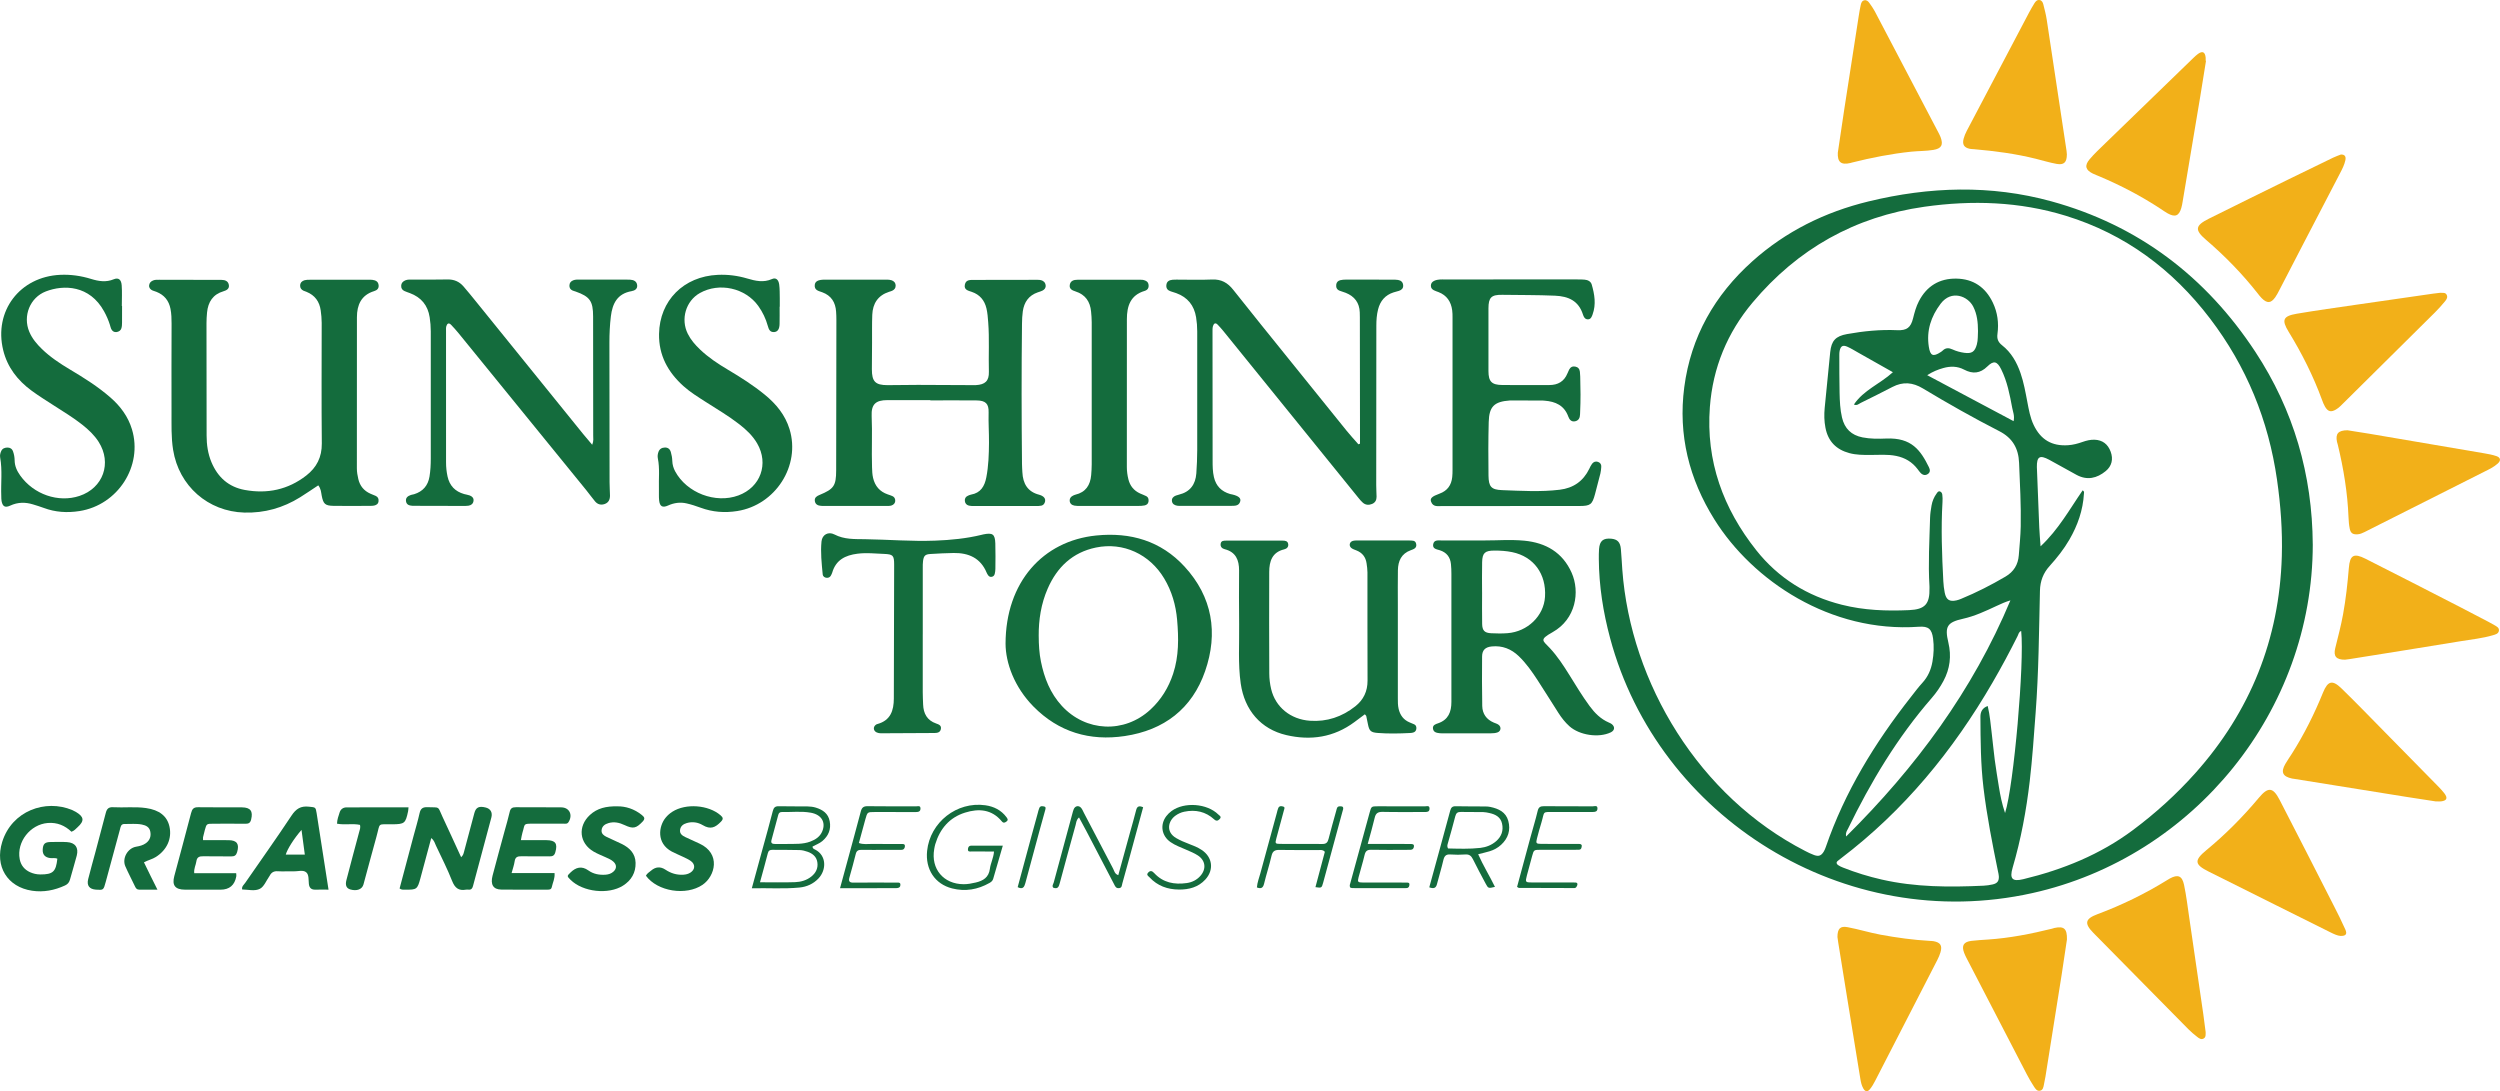 <?xml version="1.0" encoding="UTF-8"?>
<svg id="Layer_2" data-name="Layer 2" xmlns="http://www.w3.org/2000/svg" viewBox="0 0 1265.17 552.2">
  <defs>
    <style>
      .cls-1 {
        fill: #f2b019;
      }

      .cls-1, .cls-2 {
        stroke-width: 0px;
      }

      .cls-2 {
        fill: #146c3d;
      }
    </style>
  </defs>
  <g id="Layer_1-2" data-name="Layer 1">
    <g>
      <path class="cls-2" d="M1170.42,275.56c-.05,84-59.92,158.16-141.95,176.41-95.09,21.15-189.36-38.32-213.65-129.05-3.51-13.1-5.62-26.41-5.71-40.01-.01-1.67-.01-3.35.11-5.01.31-4.2,2.08-5.67,6.23-5.28,3.09.3,4.51,1.76,4.82,5.22.31,3.47.47,6.95.72,10.42,4.23,57.59,38.97,114.88,92.52,142.37,1.48.76,2.98,1.52,4.55,2.08,2.35.84,3.6.35,4.89-1.76.43-.71.75-1.5,1.02-2.28,9.62-28.01,24.88-52.81,43.07-75.95,1.89-2.41,3.72-4.89,5.79-7.14,2.84-3.09,4.42-6.7,5.12-10.77.67-3.87.83-7.77.32-11.66-.64-4.83-2.34-6.32-7.19-5.98-44.8,3.17-84.08-23.32-103.42-54.2-12.89-20.58-18.47-42.9-15.31-67.03,3.34-25.51,15.37-46.59,34.41-63.67,16.94-15.2,36.82-24.98,58.81-30.33,30.81-7.49,61.81-8.52,92.58-.05,44.07,12.14,78.22,38.16,103.21,76.18,19.4,29.51,28.84,62.17,29.05,97.49ZM957.98,188.39c-6.22-3.52-11.9-6.73-17.59-9.93-1.82-1.02-3.6-2.15-5.5-2.99-2.27-1.01-3.38-.37-3.9,2.04-.15.67-.17,1.38-.17,2.08.02,6.41-.02,12.82.13,19.23.1,4.17.26,8.34,1.22,12.45,1.31,5.64,4.73,8.96,10.39,10.08,4,.79,8.04.74,12.07.58,12.8-.52,17.34,5.98,21.53,14.5.62,1.25.77,2.49-.44,3.38-1.3.96-2.65.67-3.76-.47-.58-.59-1.04-1.3-1.55-1.96-2.74-3.59-6.32-5.72-10.76-6.64-4.44-.92-8.88-.5-13.33-.5-3.49,0-6.96-.01-10.37-.92-6.69-1.79-10.82-5.95-12.15-12.85-.65-3.33-.7-6.65-.39-9.99.9-9.43,1.82-18.86,2.8-28.28.6-5.78,2.74-8.09,8.5-9.13,8.38-1.51,16.82-2.35,25.35-1.97,4.89.22,6.91-1.29,8.08-6,.74-2.99,1.53-5.94,2.95-8.67,3.97-7.66,10.36-11.55,18.92-11.43,8.61.12,14.76,4.35,18.48,12.11,2.42,5.05,3.11,10.4,2.36,15.89-.34,2.5.34,4.16,2.33,5.73,4.64,3.63,7.44,8.59,9.34,14.08,1.65,4.75,2.5,9.69,3.45,14.61.76,3.96,1.44,7.94,3.2,11.64,3.55,7.46,9.21,10.8,17.42,10.25,2.53-.17,4.93-.81,7.3-1.65,1.98-.7,3.99-1.21,6.12-1.13,3.96.16,6.71,2.19,8.13,6.06,1.39,3.79.58,7.27-2.5,9.81-4.47,3.67-9.39,4.81-14.72,1.95-4.66-2.5-9.23-5.18-13.89-7.67-4.81-2.57-6.32-1.63-6.24,3.73,0,.28.03.56.04.84.39,9.89.75,19.77,1.17,29.65.13,2.98.41,5.95.66,9.58,9.15-8.56,14.74-18.85,21.31-28.34.94.59.67,1.18.64,1.68-.48,8.38-3.18,16.06-7.36,23.27-2.81,4.85-6.26,9.21-10.01,13.35-3.21,3.55-4.78,7.62-4.89,12.51-.49,20.61-.62,41.24-2.19,61.81-.88,11.53-1.63,23.07-2.98,34.56-1.74,14.82-4.44,29.44-8.65,43.78-1.66,5.64-.19,7.18,5.35,5.84,20.09-4.85,38.96-12.48,55.63-24.94,11.42-8.53,21.94-18.07,31.44-28.71,27.91-31.26,42.57-67.83,43.8-109.74.38-12.98-.58-25.88-2.42-38.74-4.32-30.14-15.47-57.43-33.92-81.63-18.93-24.83-42.95-42.74-72.98-51.98-23.44-7.21-47.41-7.98-71.55-4.57-35.18,4.98-64.17,21.33-86.96,48.49-12.8,15.25-20.11,32.95-21.61,52.88-2.05,27.35,6.69,51.31,23.52,72.51,11.2,14.11,25.81,23.14,43.26,27.54,11.19,2.82,22.57,3.24,34.03,2.72,8.08-.36,10.52-3.04,10.33-11.26,0-.28,0-.56-.01-.84-.71-11.57,0-23.12.31-34.68.06-2.08.39-4.16.75-6.22.39-2.21,1.26-4.27,2.61-6.09.39-.53.77-1.24,1.64-.97.75.24,1.09.95,1.18,1.59.16,1.23.18,2.49.1,3.73-.79,13.38-.28,26.74.42,40.1.1,1.94.33,3.9.71,5.8.72,3.62,2.43,4.69,5.96,3.9.81-.18,1.6-.47,2.37-.79,7.74-3.18,15.16-6.98,22.38-11.21,4.23-2.48,6.42-6.07,6.78-10.84.37-4.86.87-9.71.97-14.6.21-10.74-.4-21.45-.83-32.17-.3-7.36-3.34-12.59-10.03-16.02-13.14-6.73-25.99-14-38.64-21.61-5.16-3.1-10.09-3.52-15.4-.77-5.31,2.75-10.66,5.45-16.04,8.07-.97.47-1.94,1.56-3.48.83,4.93-7.35,13.19-10.39,19.76-16.37ZM1022.88,319.32c-1.26.41-1.38,1.65-1.84,2.56-3.99,7.98-8.2,15.82-12.68,23.53-19.99,34.48-44.83,64.79-76.73,89-.55.42-1.1.85-1.64,1.3-.9.75-.56,1.53.17,2.06.78.56,1.69.96,2.59,1.31,6.35,2.51,12.86,4.51,19.53,6.03,17.02,3.89,34.26,3.91,51.56,3.11,1.52-.07,3.06-.3,4.55-.63,2.42-.55,3.28-1.73,3.16-4.15-.04-.83-.26-1.65-.43-2.47-2.86-14.05-5.65-28.11-7.35-42.37-1.42-11.93-1.48-23.91-1.54-35.89-.01-2.37.9-4.45,3.69-5.42,1.16,4.78,1.47,9.37,2.04,13.9.56,4.42.92,8.87,1.51,13.28.61,4.55,1.36,9.09,2.09,13.62.7,4.37,1.55,8.7,3.14,13.36,4.42-13.81,9.85-76.06,8.16-92.15ZM934.29,423.3c35.32-35.01,64.01-73.84,83.12-119.47-2.49.73-4.72,1.74-6.94,2.78-5.55,2.59-11.07,5.2-17.11,6.54-8.01,1.78-9.29,3.94-7.35,12.06,1.62,6.8.8,13.25-2.49,19.41-1.65,3.09-3.62,5.96-5.91,8.59-17.41,20.01-30.9,42.51-42.44,66.28-.46.95-1.28,1.83-.9,3.82ZM1001,167.61c-.02-4.51-.45-8.6-2.41-12.44-2.7-5.31-11.03-8.68-16.48-1.48-4.9,6.49-7.27,13.65-5.99,21.83.71,4.55,2.15,5.2,6.04,2.64.35-.23.7-.47.99-.76,1.51-1.49,3.15-1.4,4.96-.56,1.89.88,3.9,1.42,5.98,1.71,3.77.52,5.31-.51,6.33-4.23.64-2.31.43-4.69.58-6.71ZM975.3,189.87c14.74,7.85,29.14,15.51,43.72,23.27.6-2.71-.32-4.7-.7-6.71-1.25-6.7-2.53-13.42-5.61-19.6-2.02-4.05-3.8-4.5-6.97-1.38-3.64,3.59-7.44,3.89-11.76,1.61-3.39-1.79-6.97-1.82-10.56-.8-2.66.75-5.24,1.76-8.13,3.62Z"/>
      <path class="cls-2" d="M470.8,202.49c-7.24,0-14.49.01-21.73,0-5.9-.01-8.22,2.11-7.95,8.07.38,8.64-.09,17.27.19,25.91.06,1.81.11,3.61.53,5.39.97,4.13,3.38,6.94,7.41,8.33.79.27,1.59.52,2.35.86.98.44,1.46,1.25,1.45,2.33-.02,1.3-.82,2.08-1.93,2.44-.77.24-1.65.22-2.48.22-10.59.01-21.18,0-31.77,0-.42,0-.84,0-1.25-.03-1.68-.11-3.06-.72-3.27-2.57-.19-1.69,1.06-2.42,2.42-2.98,7.23-2.99,8.37-4.61,8.39-12.45.06-25.36.08-50.72.11-76.08,0-1.39-.04-2.79-.14-4.18-.31-4.74-2.43-8.17-7.05-9.86-1.75-.64-4.03-.97-3.76-3.69.18-1.82,1.69-2.67,4.97-2.68,10.45-.04,20.9-.02,31.35,0,.83,0,1.7.03,2.47.28,1.28.41,2.12,1.29,2.15,2.75.02,1.29-.69,2.08-1.76,2.59-.5.24-1.05.37-1.58.54-5.63,1.82-8.26,5.93-8.49,11.62-.19,4.73-.08,9.47-.11,14.21-.03,4.46-.09,8.92-.09,13.37,0,6.23,1.75,8.02,7.88,8.03,5.15,0,10.31-.13,15.46-.13,8.92,0,17.83.08,26.75.12.84,0,1.67.04,2.51,0,4.71-.25,6.74-2.1,6.61-6.75-.23-8.35.31-16.71-.34-25.06-.18-2.36-.34-4.71-.89-7.03-.98-4.12-3.39-6.96-7.4-8.34-1.86-.64-4.09-1.02-3.52-3.71.53-2.53,2.74-2.35,4.71-2.35,10.59-.02,21.18-.04,31.77-.05.69,0,1.41-.01,2.07.17,1.31.36,2.18,1.22,2.33,2.63.14,1.29-.58,2.13-1.63,2.67-.74.38-1.56.59-2.34.86-4.59,1.57-6.92,4.97-7.59,9.59-.3,2.06-.38,4.16-.41,6.25-.28,23.68-.24,47.37,0,71.05.01,1.39.12,2.78.19,4.17.28,5.72,2.62,9.88,8.54,11.38.66.17,1.34.46,1.89.86.83.6,1.29,1.46,1.06,2.54-.22,1.02-.8,1.86-1.81,2.1-.93.22-1.93.2-2.9.2-10.45.01-20.9.01-31.35,0-.83,0-1.69,0-2.49-.2-1.16-.3-1.92-1.08-2.05-2.35-.13-1.28.42-2.15,1.57-2.66.51-.22,1.03-.46,1.56-.56,4.89-.85,6.86-4.24,7.73-8.69,1.13-5.77,1.31-11.62,1.36-17.47.04-5.15-.34-10.29-.19-15.45.12-4.38-1.51-6-6.07-6.05-7.8-.09-15.6-.02-23.41-.02,0-.03,0-.06,0-.09Z"/>
      <path class="cls-2" d="M161.08,245.61c-3.19,2.1-6.16,4.15-9.22,6.06-8.62,5.36-17.98,8.01-28.17,7.73-18.44-.52-33.15-13.49-36.08-31.71-1.03-6.38-.77-12.79-.81-19.18-.08-14.91.02-29.82.03-44.73,0-2.5-.06-4.99-.55-7.48-.83-4.2-3.15-7.03-7.09-8.6-.64-.26-1.33-.42-1.97-.69-1.12-.48-1.86-1.35-1.76-2.58.1-1.18.84-2.01,1.97-2.48,1.07-.45,2.19-.37,3.29-.37,9.89.01,19.79.04,29.68.06.56,0,1.11,0,1.67,0,1.85,0,3.43.61,3.75,2.58.31,1.87-1.09,2.7-2.67,3.16-5.39,1.57-7.85,5.43-8.37,10.76-.17,1.8-.28,3.61-.28,5.42,0,18.95.03,37.9.06,56.86,0,4.64.65,9.18,2.45,13.48,3.18,7.58,8.63,12.54,16.87,14.05,11.42,2.08,21.89-.13,31.12-7.3,5.24-4.07,7.93-9.31,7.86-16.22-.2-20.34-.08-40.69-.06-61.04,0-2.1-.21-4.16-.49-6.24-.62-4.54-2.94-7.73-7.2-9.46-.52-.21-1.07-.35-1.56-.59-1.08-.54-1.73-1.39-1.66-2.66.08-1.46.99-2.28,2.29-2.64.79-.21,1.65-.22,2.48-.22,10.03-.01,20.06,0,30.1,0,.56,0,1.12-.03,1.67.04,1.63.21,2.98.79,3.18,2.7.18,1.73-.84,2.56-2.29,3.01-6.54,2.01-8.68,7.01-8.69,13.21-.06,25.5-.02,51.01-.03,76.51,0,1.83.32,3.61.73,5.37.81,3.5,2.86,5.98,6.14,7.43.89.39,1.81.71,2.69,1.12,1.17.54,1.55,1.53,1.4,2.76-.16,1.33-1.11,1.87-2.25,2.13-.67.15-1.38.13-2.08.14-6.13.02-12.26.1-18.39,0-4.36-.07-5.23-.97-6.05-5.25-.31-1.61-.32-3.33-1.71-5.12Z"/>
      <path class="cls-2" d="M688.25,224.5c0-1.1,0-2.19,0-3.29-.02-20.21-.05-40.42-.07-60.63,0-.84-.02-1.67-.05-2.51-.17-4.85-2.62-8.08-7.07-9.87-1.03-.41-2.12-.68-3.15-1.09-1.33-.54-1.85-1.57-1.7-3,.13-1.3.93-2.03,2.07-2.32.93-.24,1.93-.28,2.89-.29,7.8-.01,15.61,0,23.41.02.97,0,1.96,0,2.92.15,1.53.25,2.52,1.14,2.6,2.78.08,1.5-.82,2.3-2.11,2.73-.92.31-1.88.5-2.8.8-4.22,1.36-6.7,4.34-7.78,8.55-.7,2.71-.89,5.49-.89,8.29-.02,26.9-.05,53.8-.06,80.7,0,1.95.14,3.9.17,5.85.03,1.69-.69,3.01-2.27,3.66-1.65.68-3.3.59-4.7-.66-.72-.64-1.37-1.38-1.98-2.14-22.89-28.26-45.77-56.53-68.66-84.79-.88-1.08-1.82-2.11-2.78-3.12-1.21-1.28-2.01-.54-2.39.69-.28.9-.24,1.93-.24,2.89,0,21.74.02,43.48.05,65.23,0,2.78.02,5.54.66,8.31,1.05,4.55,3.83,7.28,8.2,8.57.4.12.82.16,1.23.26,3.01.73,4.32,1.81,3.9,3.4-.58,2.26-2.46,2.32-4.34,2.32-8.64-.01-17.28,0-25.92,0-.56,0-1.12.03-1.67-.07-1.32-.23-2.44-.85-2.64-2.28-.2-1.44.68-2.34,1.96-2.84.52-.2,1.06-.35,1.59-.48,5.66-1.37,8.38-5.19,8.79-10.77.28-3.89.44-7.79.45-11.69.04-20.07.04-40.14,0-60.21,0-2.36-.19-4.74-.57-7.07-.97-6-4.29-10.15-10.06-12.24-.92-.33-1.85-.6-2.78-.9-1.5-.48-2.35-1.43-2.22-3.09.15-1.9,1.4-2.6,3.08-2.77.83-.08,1.67-.07,2.51-.07,5.85,0,11.71.2,17.55-.06,4.65-.21,7.9,1.63,10.71,5.2,9.24,11.7,18.64,23.28,27.99,34.89,9.79,12.16,19.57,24.32,29.39,36.44,1.91,2.36,3.97,4.58,5.97,6.87.27-.11.55-.22.82-.33Z"/>
      <path class="cls-2" d="M299.7,225.07c.8-1.93.5-3.32.5-4.68,0-20.07-.03-40.13-.05-60.2,0-7.8-1.62-10.1-8.84-12.65-.52-.19-1.07-.3-1.58-.53-1.15-.51-1.65-1.42-1.56-2.67.08-1.26.78-2.03,1.91-2.48,1.2-.48,2.47-.36,3.71-.36,7.66-.01,15.33,0,22.99,0,.7,0,1.39,0,2.09.04,1.85.1,3.38.82,3.58,2.81.19,1.88-1.23,2.72-2.85,3-7.16,1.26-9.66,6.19-10.46,12.73-.54,4.44-.74,8.88-.74,13.34.02,23.55.04,47.1.08,70.65,0,2.23.18,4.45.21,6.68.03,1.97-.67,3.59-2.64,4.3-1.9.69-3.62.23-4.91-1.31-1.52-1.81-2.89-3.75-4.38-5.59-21.62-26.59-43.25-53.18-64.89-79.76-1.14-1.4-2.37-2.74-3.62-4.04-1.2-1.25-2-.54-2.38.74-.23.78-.15,1.65-.15,2.49,0,22.16.02,44.31.01,66.47,0,2.39.25,4.73.75,7.05,1,4.66,3.82,7.62,8.39,8.92.93.27,1.92.37,2.82.71,1.27.47,2.17,1.37,1.93,2.84-.22,1.39-1.2,2.16-2.57,2.35-.83.11-1.67.12-2.5.12-8.22-.01-16.44-.04-24.66-.06-.42,0-.84.01-1.25-.02-1.46-.11-2.84-.46-3.15-2.16-.35-1.91.89-2.78,2.46-3.32.52-.18,1.1-.21,1.63-.38,4.41-1.37,7.01-4.33,7.77-8.9.5-3.03.65-6.09.65-9.16,0-21.46-.01-42.92,0-64.38,0-2.38-.2-4.72-.56-7.07-.92-6.09-4.29-10.12-10.01-12.26-.91-.34-1.85-.63-2.73-1.04-1.1-.5-1.73-1.35-1.67-2.63.06-1.45.89-2.3,2.13-2.81,1.19-.49,2.47-.35,3.72-.35,5.85-.02,11.71.06,17.55-.08,3.33-.08,6,1.07,8.12,3.52,2.19,2.53,4.29,5.13,6.39,7.72,18.05,22.31,36.09,44.63,54.15,66.95,1.39,1.72,2.85,3.4,4.6,5.47Z"/>
      <path class="cls-2" d="M764.19,256.11c-11.42,0-22.85.02-34.27-.02-2.14,0-4.68.64-5.7-2.2-.6-1.68.37-2.65,4.28-4.07,4-1.45,6-4.32,6.43-8.42.13-1.24.15-2.5.15-3.76,0-25.64,0-51.27,0-76.91,0-1.25,0-2.52-.18-3.75-.59-4.33-2.72-7.53-6.92-9.16-.78-.3-1.58-.54-2.32-.92-.91-.46-1.55-1.17-1.54-2.29,0-1.28.69-2.05,1.8-2.55,1.72-.77,3.55-.64,5.35-.64,10.03-.02,20.06-.01,30.09-.01,12.26,0,24.52,0,36.78,0,1.25,0,2.51,0,3.76.11,1.63.14,3.15.88,3.61,2.44,1.45,4.99,2.3,10.06.45,15.16-.42,1.14-.87,2.53-2.44,2.49-1.5-.04-2.08-1.3-2.46-2.49-2.2-6.91-7.33-9.18-14.1-9.48-8.91-.39-17.82-.3-26.73-.44-5.55-.09-6.95,1.37-6.97,6.85-.04,10.59-.03,21.18,0,31.77.02,5.3,1.62,6.96,7,7.02,7.94.09,15.88.03,23.81.02,4.32,0,7.5-1.79,9.17-5.92.26-.64.53-1.29.86-1.9.66-1.25,1.7-1.8,3.11-1.52,1.4.28,2.16,1.19,2.32,2.59.1.83.15,1.66.17,2.5.18,5.99.24,11.97-.05,17.96-.02.42-.04.83-.05,1.25-.05,1.72-.77,3.03-2.51,3.39-1.87.39-2.89-.88-3.43-2.39-2.05-5.67-6.5-7.63-12.03-8.05-.28-.02-.56-.05-.83-.06-5.43-.02-10.86-.04-16.29-.06-.14,0-.28.01-.42.02-7.88.56-10.49,3.01-10.7,10.88-.24,9.05-.24,18.11-.11,27.16.08,5.59,1.38,7.12,6.85,7.33,9.72.36,19.47.97,29.19-.2,6.89-.83,11.92-4.32,14.96-10.6.42-.87.83-1.78,1.42-2.54.72-.93,1.75-1.39,2.96-.97,1.19.41,1.8,1.29,1.69,2.56-.09,1.11-.18,2.23-.44,3.3-.87,3.51-1.78,7.01-2.73,10.5-1.43,5.26-2.32,5.97-7.87,5.98-11.7.03-23.4.01-35.1.01Z"/>
      <path class="cls-2" d="M751.72,273.49c5.47.06,12.59-.54,19.66.13,10.88,1.04,19.37,5.9,23.97,16.21,4.31,9.67,2.17,23.48-9.64,30.1-6.97,3.91-4.95,4.19-1.3,8.13,3.8,4.1,6.84,8.78,9.79,13.51,3.31,5.32,6.54,10.69,10.25,15.74,2.6,3.53,5.61,6.56,9.71,8.33.51.22,1.04.44,1.47.78,1.79,1.39,1.54,3.26-.52,4.23-6.1,2.88-15.79,1.43-20.87-3.12-2.2-1.97-3.99-4.28-5.57-6.74-3.54-5.5-6.96-11.08-10.54-16.56-2.81-4.32-5.77-8.55-9.51-12.15-3.82-3.67-8.34-5.47-13.67-4.94-3.26.32-4.88,1.83-4.91,5.07-.08,8.36-.08,16.72.08,25.07.08,3.95,2.12,6.83,5.84,8.4.77.32,1.6.55,2.29,1.01,1.61,1.07,1.43,3.27-.36,3.94-1.01.38-2.18.47-3.28.47-8.22.04-16.44.02-24.65.02-.42,0-.84,0-1.25-.05-1.55-.18-3.22-.37-3.52-2.29-.28-1.83,1.28-2.31,2.58-2.75,5.21-1.77,6.74-5.79,6.74-10.8,0-8.5,0-16.99,0-25.49,0-13.09,0-26.19,0-39.28,0-1.67-.06-3.34-.23-5-.36-3.53-2.18-5.89-5.63-7-1.51-.49-3.72-.65-3.38-2.93.37-2.49,2.63-2.02,4.38-2.03,6.82-.03,13.65-.01,22.1-.01ZM750.04,299.91c0,5.28-.08,10.57.03,15.85.07,3.36,1.24,4.53,4.52,4.7,2.77.14,5.57.19,8.33-.03,10.18-.78,18.36-8.77,18.96-18.37.73-11.61-5.72-20.37-16.57-22.63-3.02-.63-6.06-.81-9.12-.8-4.7.02-6.02,1.19-6.13,5.84-.13,5.14-.03,10.29-.03,15.43Z"/>
      <path class="cls-2" d="M690.68,361.5c-1.72,1.28-3.46,2.6-5.22,3.9-10.44,7.75-22.1,9.5-34.51,6.6-12.84-3-21.13-12.56-23.06-26.1-1.42-9.98-.66-20.03-.8-30.05-.13-9.05-.06-18.11-.03-27.17.01-5.24-1.63-9.31-7.24-10.74-1.38-.35-2.26-1.2-2.1-2.66.18-1.72,1.62-1.69,2.87-1.69,9.47-.02,18.95,0,28.42,0,1.31,0,2.65.12,2.9,1.72.24,1.48-.69,2.38-2.04,2.7-6.11,1.46-7.54,6.07-7.56,11.45-.06,17.14-.06,34.27.03,51.41.01,2.63.34,5.31.95,7.86,2.16,9.09,9.79,15.33,19.63,16.02,8.57.6,16.21-1.98,22.93-7.29,4.19-3.32,6.24-7.61,6.22-13.05-.09-18.25-.02-36.5-.05-54.75,0-1.52-.23-3.05-.44-4.57-.45-3.16-2.14-5.36-5.14-6.54-.9-.35-1.88-.66-2.6-1.25-1.36-1.12-.9-3.11.8-3.58.92-.25,1.93-.2,2.9-.2,8.22-.01,16.44,0,24.66,0,.28,0,.56-.01.84,0,1.48.1,3.29-.3,3.66,1.83.36,2.05-1.31,2.57-2.74,3.09-4.78,1.72-6.45,5.47-6.53,10.13-.1,5.71-.03,11.42-.03,17.14,0,15.88,0,31.77,0,47.65,0,1.81-.02,3.61.4,5.4.76,3.2,2.49,5.55,5.57,6.83.77.32,1.55.62,2.31.97.87.4,1.14,1.19,1.1,2.07-.05,1.08-.63,1.83-1.69,2.11-.53.14-1.1.19-1.65.22-5.43.27-10.86.39-16.28-.04-3.49-.28-4.24-1.06-4.91-4.49-.27-1.37-.53-2.73-.84-4.09-.05-.22-.32-.39-.7-.83Z"/>
      <path class="cls-2" d="M508.88,325.76c.05-31.21,18.96-52.04,45.85-54.76,17.39-1.76,32.78,2.73,44.74,15.74,14.11,15.34,17.1,33.6,10.4,52.92-6.6,19.03-20.8,29.87-40.65,32.83-17.76,2.65-33.47-2-46.22-14.94-9.77-9.92-14.08-22.16-14.12-31.79ZM525.66,321.91c.02,4.32.26,8.63,1.12,12.88,1.69,8.31,4.69,16,10.53,22.38,12.14,13.25,31.67,14.13,44.87,1.94,5.44-5.02,9.18-11.12,11.5-18.14,2.95-8.94,2.82-18.09,2.02-27.29-.65-7.45-2.68-14.49-6.54-20.94-7.34-12.28-20.72-18.5-34.53-15.65-11.83,2.44-19.69,9.92-24.43,20.79-3.33,7.64-4.61,15.73-4.55,24.04Z"/>
      <path class="cls-2" d="M61.77,154.86c0,2.79.02,5.57-.01,8.36-.01.97-.04,1.97-.31,2.89-.34,1.16-1.33,1.78-2.5,1.94-1.25.16-2.15-.5-2.67-1.59-.3-.62-.42-1.32-.63-1.98-.75-2.4-1.75-4.69-2.96-6.89-7.34-13.36-20.49-13.57-29.47-10.12-8.07,3.1-11.76,12.45-8.39,20.45,1.44,3.41,3.76,6.16,6.38,8.7,4.23,4.1,9.1,7.33,14.14,10.33,7.19,4.28,14.26,8.72,20.59,14.25,5.03,4.4,8.89,9.6,10.84,16.06,5.6,18.57-7.11,38.31-26.54,41.37-6.19.97-12.2.62-18.09-1.59-1.82-.68-3.69-1.24-5.55-1.81-3.87-1.17-7.63-1.11-11.39.63-2.64,1.22-3.87.49-4.41-2.26-.16-.81-.12-1.66-.15-2.5-.26-6.53.61-13.09-.57-19.6-.2-1.12.07-2.21.55-3.25.61-1.33,1.8-1.72,3.08-1.76,1.36-.04,2.41.6,2.89,1.96.52,1.46.79,2.96.81,4.51.03,2.91,1.18,5.39,2.84,7.71,6.82,9.55,19.28,13.85,29.95,10.31,12.02-3.99,16.53-16.64,9.73-27.35-2.19-3.45-5.15-6.21-8.33-8.73-4.6-3.64-9.63-6.64-14.54-9.82-3.74-2.42-7.54-4.77-11.12-7.41-7.05-5.18-12.21-11.82-14.32-20.46-4.83-19.8,8.41-37.21,28.9-38.13,5.34-.24,10.56.52,15.65,2.1,3.8,1.17,7.52,1.77,11.42.14,2.34-.97,3.79.13,4,3.09.25,3.47.06,6.96.06,10.44.05,0,.1,0,.15,0Z"/>
      <path class="cls-2" d="M394.54,155.2c0,2.93.05,5.85-.02,8.78-.06,2.57-.96,3.92-2.7,4.06-2.16.17-2.77-1.35-3.25-3.08-1.01-3.65-2.62-7.04-4.83-10.13-6.54-9.13-19.76-12.04-29.55-6.54-7.12,4-9.85,13.23-6.09,20.7,1.52,3.02,3.72,5.54,6.15,7.86,4.26,4.07,9.14,7.28,14.18,10.28,6.47,3.84,12.81,7.87,18.65,12.65,5.73,4.69,10.27,10.21,12.48,17.39,5.67,18.48-7.09,38.39-26.45,41.45-6.33,1-12.47.55-18.5-1.67-2.35-.86-4.74-1.65-7.18-2.2-3.2-.73-6.32-.3-9.36,1.08-2.8,1.27-4.17.46-4.5-2.56-.21-1.93-.05-3.9-.11-5.85-.16-5.14.49-10.31-.54-15.43-.22-1.09-.09-2.21.3-3.29.56-1.53,1.73-2.17,3.21-2.22,1.56-.06,2.6.73,3.06,2.3.43,1.48.69,2.98.74,4.52.06,1.84.55,3.56,1.42,5.19,5.86,10.95,20.45,16.52,32.05,12.23,11.2-4.14,15.47-15.97,9.48-26.31-2.28-3.93-5.53-6.97-9.07-9.72-5.4-4.2-11.29-7.65-17.04-11.34-3.87-2.48-7.79-4.9-11.22-7.98-7.82-7.04-12.51-15.56-12.33-26.36.28-16.9,12.43-29.13,29.72-29.92,5.06-.23,10.04.4,14.86,1.83,4.22,1.25,8.28,2.21,12.61.28,1.88-.84,3.26.24,3.61,2.74.33,2.33.24,4.72.3,7.09.04,1.39,0,2.79,0,4.18h-.07Z"/>
      <path class="cls-1" d="M1234.82,148.18c1.35.1,2.61-.26,3.3.9.78,1.32,0,2.47-.79,3.42-1.6,1.93-3.26,3.82-5.04,5.58-15.33,15.22-30.69,30.41-46.03,45.61-1.29,1.27-2.51,2.63-4.09,3.55-2.53,1.48-4.04,1.12-5.55-1.43-.63-1.07-1.08-2.26-1.51-3.43-4.42-12.08-10.17-23.51-16.89-34.46-3.67-5.99-2.9-7.96,4.15-9.16,10.15-1.72,20.36-3.13,30.55-4.62,12.81-1.88,25.62-3.7,38.44-5.54,1.24-.18,2.49-.3,3.47-.42Z"/>
      <path class="cls-1" d="M1184.67,78.2c1.9-.06,2.65.96,2.26,2.85-.49,2.33-1.58,4.45-2.67,6.55-6.42,12.34-12.84,24.68-19.26,37.02-3.85,7.41-7.66,14.83-11.51,22.23-.64,1.23-1.28,2.48-2.08,3.61-2.18,3.06-4.08,3.18-6.8.47-.79-.78-1.47-1.67-2.15-2.55-7.78-9.87-16.51-18.83-26.04-27-5.81-4.98-5.61-7.19,1.4-10.7,13.44-6.71,26.93-13.32,40.41-19.95,7.49-3.68,15-7.32,22.51-10.95,1.37-.66,2.83-1.15,3.95-1.6Z"/>
      <path class="cls-2" d="M466.97,320.99c0,9.75-.01,19.51,0,29.26,0,2.09.12,4.18.19,6.26.17,4.6,2.01,8.04,6.59,9.63,1.35.47,2.77.99,2.39,2.83-.35,1.72-1.79,1.97-3.24,1.98-9.05.06-18.11.12-27.16.14-.68,0-1.42-.14-2.03-.41-1.81-.81-1.99-2.87-.38-3.97.22-.15.5-.25.76-.32,6.6-1.83,8.23-6.84,8.25-12.88.06-22.57.13-45.14.16-67.71,0-4.77-.55-5.3-5.21-5.49-4.44-.19-8.86-.67-13.34-.1-6.16.78-10.93,3.15-12.79,9.57-.15.53-.43,1.03-.69,1.52-.44.84-1.26,1.17-2.1,1.11-1.04-.07-1.92-.65-2.03-1.77-.52-5.54-1.15-11.11-.6-16.64.33-3.4,3.42-5.15,6.54-3.53,4.99,2.6,10.19,2.32,15.46,2.4,11.83.18,23.65,1.18,35.5.73,7.94-.3,15.83-1.07,23.58-2.96.27-.07.54-.14.81-.2,4.72-.95,5.91-.14,6.07,4.55.15,4.31.06,8.64.03,12.96,0,.83-.14,1.67-.33,2.48-.21.88-.82,1.44-1.76,1.51-.77.06-1.31-.38-1.7-1-.23-.35-.46-.71-.61-1.09-3.1-7.48-9.13-10.1-16.72-10-3.9.05-7.79.27-11.68.5-2.68.15-3.43.85-3.8,3.48-.17,1.23-.15,2.5-.15,3.75-.01,11.15,0,22.29,0,33.44Z"/>
      <path class="cls-1" d="M1184.51,473.65c-1.61-.1-3.39-.95-5.12-1.81-9.36-4.63-18.69-9.3-28.03-13.97-11.21-5.6-22.41-11.2-33.62-16.79-7.2-3.59-7.46-5.65-1.17-10.84,9.7-8,18.51-16.87,26.57-26.52,4.71-5.64,7.15-5.41,10.55,1.17,9.14,17.68,18.17,35.42,27.21,53.15,2.09,4.09,4.16,8.19,6.02,12.39,1.01,2.3.23,3.27-2.41,3.21Z"/>
      <path class="cls-1" d="M1116.21,522.24c-.02,1.34.17,2.58-.93,3.27-1.3.82-2.42-.05-3.38-.8-1.53-1.19-3.03-2.45-4.4-3.83-16.04-16.22-32.07-32.46-48.07-48.73-4.75-4.83-4.26-7.16,2.03-9.51,12.29-4.58,24.01-10.3,35.17-17.19.47-.29.94-.6,1.43-.86,4.07-2.22,6.25-1.43,7.22,3.21,1.14,5.43,1.81,10.97,2.61,16.47,2.4,16.36,4.78,32.73,7.15,49.1.44,3.03.8,6.06,1.16,8.86Z"/>
      <path class="cls-1" d="M929.87,474.32c.01-4.46,1.43-5.8,5.16-5.1,5.6,1.05,11.05,2.76,16.66,3.8,8.22,1.51,16.47,2.65,24.81,3.13.69.04,1.4.04,2.08.17,3.44.64,4.44,2.23,3.43,5.64-.39,1.32-.96,2.61-1.59,3.85-10.48,20.42-20.97,40.82-31.49,61.22-.76,1.47-1.61,2.95-2.66,4.22-1.2,1.44-2.35,1.26-3.29-.38-.84-1.46-1.22-3.09-1.49-4.75-2.19-13.44-4.38-26.89-6.57-40.33-1.56-9.6-3.11-19.21-4.65-28.82-.18-1.1-.31-2.2-.37-2.63Z"/>
      <path class="cls-1" d="M930.07,77.2c1.07-7.19,2.12-14.49,3.24-21.79,2.43-15.82,4.9-31.64,7.36-47.47.28-1.79.59-3.57.97-5.34.24-1.1.61-2.25,1.92-2.47,1.08-.18,1.87.53,2.44,1.34.97,1.36,1.96,2.72,2.74,4.19,10.89,20.71,21.75,41.44,32.62,62.17.26.49.5,1,.69,1.52,1.5,3.95.52,5.82-3.61,6.51-3.71.62-7.49.51-11.24.9-10.14,1.06-20.09,3.03-29.96,5.5-.27.07-.53.17-.8.23-4.73,1.12-6.63-.43-6.38-5.31Z"/>
      <path class="cls-1" d="M1116.39,30.75c-.97,6.04-1.91,12.09-2.92,18.13-2.95,17.71-5.92,35.41-8.9,53.12-.18,1.1-.37,2.2-.68,3.26-1.18,4.01-3.13,4.8-6.86,2.75-1.22-.67-2.35-1.5-3.51-2.26-9.8-6.45-20.15-11.87-30.95-16.44-1.15-.49-2.33-.93-3.46-1.47-3.71-1.8-4.33-4.03-1.62-7.24,2.42-2.86,5.19-5.43,7.89-8.05,14.79-14.36,29.61-28.7,44.43-43.05.8-.77,1.61-1.56,2.51-2.21,2.28-1.63,3.56-1.03,3.88,1.76.06.55,0,1.11,0,1.67.06,0,.12.02.18.03Z"/>
      <path class="cls-1" d="M1186.81,333.85c-4.53.05-6.04-1.71-5.02-5.84,1.4-5.67,2.9-11.31,3.95-17.06,1.43-7.81,2.28-15.68,2.94-23.58.54-6.48,2.5-7.59,8.36-4.64,16.02,8.07,31.97,16.3,47.93,24.48,4.83,2.47,9.62,5,14.43,7.52.99.52,1.96,1.05,2.92,1.62,1.07.64,2.43,1.25,2.31,2.69-.14,1.66-1.68,2.02-3.02,2.42-5.35,1.59-10.91,2.13-16.39,3.04-18.65,3.08-37.32,6.03-55.98,9.02-.96.15-1.93.25-2.43.32Z"/>
      <path class="cls-1" d="M1232.66,405.57c-4.38-.68-9.74-1.47-15.09-2.33-18.8-3.01-37.59-6.04-56.39-9.06-.41-.07-.83-.09-1.24-.18-4.78-1.03-5.81-3.23-3.4-7.41,1.04-1.8,2.26-3.51,3.37-5.27,6.19-9.78,11.33-20.1,15.69-30.82,2.42-5.95,4.73-6.6,9.35-2.12,7.28,7.08,14.33,14.39,21.46,21.63,9.08,9.22,18.15,18.45,27.21,27.69,1.17,1.19,2.33,2.4,3.35,3.72,1.89,2.45,1.33,3.77-1.66,4.14-.55.07-1.11,0-2.66,0Z"/>
      <path class="cls-1" d="M1045.97,78.16c0,4.01-1.47,5.45-5.19,4.78-3.55-.64-7.02-1.72-10.53-2.59-10.29-2.57-20.77-3.94-31.32-4.85-.69-.06-1.4-.05-2.08-.19-2.91-.6-3.92-2.22-3.1-5.19.36-1.33.91-2.64,1.55-3.87,10.49-19.97,21.01-39.93,31.54-59.88.84-1.6,1.77-3.16,2.71-4.71.6-.98,1.38-1.86,2.67-1.63,1.09.19,1.58,1.18,1.82,2.11.65,2.56,1.33,5.13,1.73,7.73,3.38,22.15,6.7,44.31,10.04,66.47.1.69.13,1.39.17,1.82Z"/>
      <path class="cls-1" d="M1046.01,475.46c-.83,5.56-1.72,11.75-2.69,17.92-2.7,17.16-5.44,34.31-8.18,51.47-.22,1.37-.52,2.73-.79,4.09-.25,1.24-.47,2.67-1.85,3.01-1.65.42-2.49-1.02-3.23-2.15-1.29-1.98-2.48-4.02-3.57-6.12-9.75-18.75-19.47-37.52-29.18-56.29-.89-1.73-1.87-3.43-2.55-5.24-1.38-3.66-.21-5.54,3.73-6.01,2.76-.33,5.54-.48,8.31-.67,11-.73,21.76-2.86,32.43-5.49.4-.1.79-.27,1.2-.36,4.84-1.06,6.5.3,6.38,5.83Z"/>
      <path class="cls-2" d="M561.31,256.04c-4.88,0-9.75.01-14.63,0-.97,0-1.96.01-2.92-.16-1.34-.24-2.34-1.03-2.43-2.47-.08-1.22.63-2.09,1.73-2.61.38-.17.76-.36,1.16-.46,5.23-1.24,7.56-4.84,7.99-9.93.15-1.8.26-3.61.27-5.42.02-23.97.02-47.93,0-71.9,0-1.81-.15-3.61-.32-5.41-.46-5.06-2.92-8.62-7.89-10.2-1.69-.54-3.27-1.26-2.88-3.39.37-2.01,2.03-2.51,3.82-2.51,10.73-.02,21.46,0,32.18,0,.42,0,.84.01,1.24.11,1.28.3,2.37.84,2.6,2.33.27,1.65-.46,2.75-1.98,3.2-7.19,2.15-8.97,7.68-8.97,14.3-.01,24.94,0,49.89-.02,74.83,0,2.11.28,4.17.78,6.2.81,3.31,2.76,5.73,5.88,7.16,1.01.46,2.07.82,3.06,1.32,1.16.58,1.42,1.64,1.24,2.84-.17,1.13-1.02,1.7-1.98,1.91-1.08.23-2.21.25-3.32.25-4.88.02-9.75.01-14.63.01Z"/>
      <path class="cls-1" d="M1188.02,217.75c3.22.51,7.07,1.08,10.9,1.73,19.45,3.3,38.9,6.61,58.34,9.94,2.05.35,4.12.73,6.08,1.4,2.14.73,2.4,2.21.72,3.74-1.97,1.8-4.38,2.93-6.74,4.11-17.63,8.88-35.26,17.77-52.89,26.65-2.61,1.31-5.2,2.66-7.82,3.95-1.12.55-2.26,1.06-3.55,1.13-2.31.14-3.44-.52-3.92-2.79-.4-1.89-.55-3.86-.63-5.8-.49-12.41-2.49-24.6-5.4-36.65-.13-.54-.33-1.07-.44-1.61-.81-4.06.59-5.77,5.34-5.81Z"/>
      <path class="cls-2" d="M218.23,424.14c-1.91,7.09-3.69,13.8-5.52,20.5-1.46,5.38-1.88,5.67-7.49,5.58-.95-.02-1.96.22-3-.59,2.33-8.76,4.68-17.61,7.04-26.46,1.04-3.89,2.22-7.76,3.09-11.69.53-2.37,1.66-3.09,4.05-2.99,6.55.27,4.89-.78,7.57,4.93,3.13,6.65,6.15,13.34,9.39,20.38,1.02-.9,1.21-1.77,1.44-2.62,1.75-6.58,3.48-13.17,5.27-19.74.79-2.9,2.34-3.62,5.7-2.79,2.42.6,3.59,2.43,2.89,5.08-3.05,11.56-6.2,23.08-9.28,34.63-.33,1.25-.87,1.99-2.25,1.86-.41-.04-.85-.07-1.25,0-3.75.71-5.68-.86-7.09-4.43-2.39-6.07-5.37-11.91-8.15-17.82-.58-1.23-.85-2.66-2.41-3.85Z"/>
      <path class="cls-2" d="M36.15,420.91c-3.31-3.15-7.24-4.81-12.01-4.42-8.85.72-15.8,9.59-14.17,18.29.58,3.1,2.39,5.32,5.22,6.61,1.65.75,3.41,1.14,5.27,1.14,6.35,0,7.85-1.37,8.56-7.96-1.19-.56-2.47-.17-3.7-.34-2.53-.34-3.79-1.76-3.71-4.15.11-2.96,1.04-3.93,3.95-3.96,2.79-.03,5.58-.14,8.36.04,4.16.26,5.97,2.79,4.92,6.84-1.05,4.04-2.31,8.02-3.4,12.05-.39,1.45-1.13,2.4-2.53,3.05-5.32,2.45-10.88,3.54-16.68,2.67-12.53-1.88-18.96-12.35-15.11-24.7,4.9-15.71,21.84-21.8,35.43-16.13.64.27,1.26.59,1.86.95,4.15,2.48,4.4,4.52.88,7.71-.92.83-1.71,1.85-3.14,2.32Z"/>
      <path class="cls-2" d="M72.85,436.39c1.23,2.52,2.32,4.77,3.42,7.01,1.03,2.09,2.08,4.17,3.4,6.82-3.51,0-6.38-.01-9.26,0-1.18,0-1.66-.72-2.11-1.67-1.6-3.4-3.38-6.72-4.88-10.16-1.72-3.96,1.11-9.12,5.42-9.89,1.82-.32,3.54-.71,5.04-1.82,2-1.49,2.66-3.54,2.16-5.92-.46-2.22-2.16-3.07-4.22-3.48-2.91-.58-5.83-.22-8.75-.29-1.95-.05-2.03,1.51-2.39,2.84-2.4,8.86-4.81,17.72-7.21,26.59-1.1,4.05-1.12,4.08-4.94,3.8-3.3-.24-4.72-2.05-3.91-5.32,1.14-4.59,2.45-9.14,3.67-13.71,1.76-6.59,3.53-13.17,5.23-19.77.51-1.99,1.36-3.05,3.67-2.91,5.56.31,11.15-.37,16.69.42,6.79.96,10.73,4.12,11.88,9.42,1.32,6.06-1.29,11.78-6.88,15.33-1.79,1.14-3.86,1.56-6.04,2.72Z"/>
      <path class="cls-2" d="M102.75,425.17c4.48,0,8.78-.06,13.08.02,4.12.07,5.37,2,4.18,6.01-.46,1.56-1.22,2.23-2.93,2.2-4.74-.11-9.48.05-14.21-.07-1.98-.05-3.2.43-3.49,2.55-.26,1.9-1.33,3.65-1.09,6.01h21.23c.04.74.14,1.15.07,1.54q-1.2,6.81-8.04,6.81c-5.99,0-11.98.04-17.98-.01-4.92-.04-6.61-2.17-5.37-6.86,2.81-10.63,5.75-21.22,8.49-31.87.54-2.09,1.28-3.03,3.59-2.99,7.38.13,14.77,0,22.16.07,4.39.04,5.68,1.98,4.65,6.14-.43,1.74-1.26,2.18-2.9,2.16-5.43-.07-10.87-.04-16.3-.02-3.34.01-3.35.04-4.23,3.19-.34,1.21-.63,2.42-.91,3.64-.06.26,0,.55,0,1.49Z"/>
      <path class="cls-2" d="M263.6,425.17c4.69,0,8.85-.04,13.02.01,4.54.06,5.64,1.74,4.43,6.07-.48,1.73-1.34,2.15-2.94,2.13-4.73-.06-9.47.04-14.2-.05-1.91-.04-3.15.33-3.46,2.53-.27,1.89-.95,3.73-1.55,5.98h21.74c.25,2.73-.92,4.84-1.4,7.08-.28,1.31-1.25,1.3-2.24,1.3-7.8,0-15.59.09-23.39-.04-4.02-.07-5.51-2.57-4.34-7.05,1.97-7.53,4.05-15.04,6.08-22.55.87-3.22,1.85-6.42,2.58-9.67.41-1.87,1.31-2.42,3.17-2.4,7.66.09,15.31-.05,22.97.07,4.16.07,5.9,3.89,3.65,7.44-.7,1.11-1.68.8-2.58.81-5.01.04-10.02.03-15.04.01-5.65-.02-4.26-.01-5.71,4.54-.33,1.04-.45,2.14-.79,3.79Z"/>
      <path class="cls-2" d="M166.24,450.22c-2.47,0-4.54-.05-6.6.01-2.05.07-3.11-.87-3.33-2.88-.22-2.06.11-4.69-1.35-5.91-1.64-1.37-4.29-.39-6.49-.47-2.64-.09-5.3.11-7.94-.06-1.95-.13-3.18.6-4.03,2.24-.06.12-.14.24-.22.35-1.53,2.16-2.61,5.14-4.69,6.26-2.57,1.37-5.98.43-9.04.37-.32-1.55.86-2.35,1.52-3.31,7.83-11.35,15.85-22.57,23.46-34.07,2.28-3.45,4.68-4.97,8.77-4.52,3.35.37,3.44.1,3.95,3.34,1.99,12.65,3.94,25.3,6.01,38.64ZM152.59,419.99c-3.81,4.34-7.21,9.75-7.98,12.51h9.65c-.55-4.11-1.07-8-1.67-12.51Z"/>
      <path class="cls-2" d="M312.44,408.06c4.14-.06,8.56,1.29,12.42,4.42,1.3,1.06,1.72,1.86.32,3.33-3.25,3.39-4.75,3.78-9.12,1.73-2.59-1.22-5.25-1.83-8.09-1.01-1.88.54-3.35,1.59-3.53,3.64-.17,1.8,1.22,2.73,2.63,3.41,2.5,1.21,5.07,2.28,7.57,3.51,4,1.96,6.91,4.87,7.01,9.58.11,4.98-2.15,8.86-6.36,11.52-7.39,4.67-20.27,3.24-26.52-2.91-1.97-1.94-1.9-1.96.04-3.83,2.56-2.46,5.5-3.43,8.97-.94,2.58,1.85,5.6,2.38,8.75,2.14,1.43-.11,2.74-.54,3.83-1.48,1.77-1.52,1.82-3.47.13-5.05-1.13-1.06-2.57-1.64-3.97-2.28-2.02-.92-4.12-1.73-6.04-2.84-7.34-4.24-8.22-12.78-1.94-18.58,3.7-3.42,8.24-4.47,13.9-4.36Z"/>
      <path class="cls-2" d="M326.88,443.18c.54-1.19,1.69-1.79,2.62-2.59,2.29-1.98,4.75-2.15,7.27-.47,2.76,1.84,5.74,2.76,9.07,2.54,1.29-.08,2.49-.37,3.56-1.06,2.4-1.55,2.57-4.11.27-5.82-1.21-.9-2.65-1.51-4.03-2.18-1.87-.91-3.83-1.67-5.67-2.65-7.89-4.21-6.67-12.81-3.12-17.14.98-1.19,2.12-2.2,3.43-3.03,6.82-4.34,18.25-3.46,24.34,1.79,1.34,1.15,1.54,1.91.2,3.29-2.86,2.95-5.23,4.07-9.19,1.72-2.45-1.45-5.22-1.88-8.06-1.06-1.72.5-3.06,1.44-3.39,3.29-.36,2.04,1.03,3.05,2.6,3.8,2.38,1.14,4.8,2.21,7.2,3.31,10.96,5.04,7.96,16.5,1.54,20.87-8.3,5.64-22.77,3.4-28.65-4.62Z"/>
      <path class="cls-2" d="M206.73,408.58c-.09.94-.1,1.48-.21,2-1.29,6.13-1.81,6.5-7.96,6.57-7.84.09-5.98-1.12-8.06,6.31-2.25,8.02-4.36,16.09-6.56,24.13-.68,2.49-3.39,3.49-6.66,2.53-1.93-.57-2.66-2.05-1.98-4.71,2.08-8.07,4.26-16.12,6.41-24.17.32-1.2.84-2.36.48-3.79-3.74-.83-7.66.15-11.64-.61.07-2.1.74-3.91,1.33-5.72.54-1.66,1.83-2.52,3.47-2.53,10.39-.05,20.79-.03,31.37-.03Z"/>
      <path class="cls-2" d="M380.47,449.52c1.93-7.05,3.71-13.57,5.49-20.09,1.72-6.3,3.51-12.58,5.11-18.91.45-1.8,1.16-2.56,3.07-2.51,4.87.12,9.74.02,14.61.1,1.38.02,2.8.2,4.11.6,3.5,1.07,6.3,2.97,7.03,6.9.76,4.08-.61,7.37-3.72,10.02-1.49,1.27-3.37,1.88-4.96,2.77,0,1.09.76,1.27,1.32,1.56,5.81,2.98,5.77,10.26,1.68,14.59-2.6,2.76-5.97,4.25-9.6,4.6-7.87.77-15.76.19-24.13.38ZM384.61,446.49c6.2,0,12.01.15,17.81-.06,2.91-.11,5.78-.93,8.16-2.83,2.35-1.87,3.53-4.32,3.04-7.33-.45-2.76-2.39-4.33-4.89-5.21-1.3-.46-2.7-.83-4.06-.87-4.59-.13-9.18-.07-13.77-.12-1.29-.02-1.99.39-2.33,1.75-1.23,4.82-2.58,9.61-3.96,14.67ZM398.48,427.09c3.89-.05,7.8.22,11.56-1.18,2.71-1.01,5.01-2.54,6.12-5.3,1.84-4.55-.47-8.37-5.86-9.33-4.82-.86-9.72-.23-14.59-.34-.94-.02-1.57.41-1.83,1.36-1.15,4.3-2.33,8.59-3.47,12.89-.41,1.56.47,1.93,1.81,1.92,2.09-.03,4.18,0,6.26,0Z"/>
      <path class="cls-2" d="M503.04,430.92c-3.98,0-7.7.01-11.43-.01-.76,0-1.8.26-1.77-1.06.02-1.11.51-1.88,1.75-1.89,5.12,0,10.25,0,15.9,0-1.72,5.9-3.32,11.32-4.86,16.76-.3,1.05-.99,1.61-1.86,2.1-5.95,3.39-12.3,4.47-18.93,2.78-8.76-2.23-13.62-9.71-12.66-19,1.5-14.49,15.06-25.13,29.5-23.08,4.27.61,7.96,2.44,10.63,5.99.53.71,1.05,1.43.15,2.14-.76.6-1.56,1.13-2.47.02-5.08-6.15-11.71-6.6-18.62-4.43-7.88,2.47-12.72,8.18-15.08,16.04-.24.8-.37,1.63-.52,2.45-1.74,10,4.69,17.66,14.84,17.74,2.11.02,4.17-.39,6.19-.86,3.72-.87,6.59-2.55,7.15-6.94.36-2.82,1.83-5.46,2.09-8.75Z"/>
      <path class="cls-2" d="M767.73,448.86c2.26-8.36,4.52-16.79,6.81-25.21,1.2-4.43,2.57-8.82,3.63-13.29.45-1.91,1.36-2.38,3.18-2.37,8.22.08,16.45.01,24.67.07.89,0,2.53-.74,2.4,1.24-.09,1.45-1.2,1.63-2.43,1.62-6.27-.03-12.54-.04-18.81,0-7.06.04-5.31-.66-7.13,5.39-.8,2.66-1.57,5.34-2.25,8.04-.6,2.4-.4,2.68,2.06,2.71,5.57.06,11.15.02,16.72.02.84,0,1.67,0,2.51.01.73.02,1.49.18,1.38,1.1-.09.78-.22,1.74-1.33,1.82-.83.06-1.67.05-2.51.05-5.71,0-11.43-.02-17.14,0-3.26.01-3.27.04-4.16,3.25-.89,3.22-1.78,6.44-2.61,9.68-.91,3.56-.88,3.6,3.01,3.61,6.27.02,12.54,0,18.81,0,.84,0,1.67,0,2.51.01.57,0,1.22.11,1.23.77.01.51-.24,1.1-.55,1.54-.45.65-1.23.51-1.91.5-9.06-.02-18.11-.04-27.17-.08-.22,0-.45-.25-.91-.52Z"/>
      <path class="cls-2" d="M723.31,449.05c3.56-13.01,7.12-25.87,10.58-38.76.44-1.63,1.09-2.32,2.81-2.28,5.01.11,10.03.07,15.05.11.83,0,1.68.08,2.49.25,4.15.87,7.83,2.58,9.05,7.03,1.28,4.68-.02,8.82-3.64,12.14-1.67,1.53-3.63,2.6-5.78,3.25-1.73.53-3.5.91-5.82,1.51,2.51,5.7,5.79,10.96,8.5,16.52-3.36.81-3.39.83-4.79-1.8-2.16-4.06-4.34-8.1-6.37-12.22-.84-1.71-1.87-2.52-3.86-2.38-2.5.18-5.03.19-7.52,0-2.3-.18-3.11.85-3.59,2.93-.94,4.07-2.19,8.06-3.22,12.1-.5,1.95-1.59,2.44-3.87,1.6ZM732.79,429.38c5.37.11,10.89.34,16.4-.29,2.92-.34,5.66-1.41,7.93-3.37,2.75-2.38,3.82-5.42,3.01-8.97-.75-3.28-3.29-4.61-6.29-5.28-1.08-.24-2.18-.48-3.27-.5-3.74-.07-7.49.02-11.23-.07-1.65-.04-2.45.51-2.87,2.2-1.13,4.57-2.49,9.08-3.74,13.62-.21.78-.54,1.58.07,2.67Z"/>
      <path class="cls-2" d="M578.51,408.52c-2.33,8.58-4.65,17.15-6.98,25.71-1.17,4.29-2.35,8.58-3.56,12.86-.28.99-.14,2.29-1.78,2.38-1.47.08-1.86-.97-2.36-1.94-4.63-8.88-9.25-17.76-13.89-26.64-1.21-2.32-2.48-4.61-3.88-7.21-1.39,1.17-1.39,2.59-1.72,3.81-2.7,9.78-5.39,19.57-8.01,29.37-.48,1.81-.95,3.27-3.34,2.35-.73-.93.05-1.79.28-2.65,3.14-11.68,6.3-23.35,9.47-35.02.18-.67.36-1.35.62-1.99.7-1.78,2.63-2.13,3.82-.63.6.75.95,1.69,1.4,2.55,4.9,9.37,9.77,18.75,14.71,28.09.61,1.16.79,2.72,2.64,3.33,1.99-7.25,3.97-14.45,5.95-21.64,1.03-3.75,2.15-7.48,3.08-11.26.52-2.11,1.63-2.29,3.57-1.46Z"/>
      <path class="cls-2" d="M692.15,427.1c6.21,0,11.89,0,17.58,0,1.39,0,2.79-.02,4.18.02.83.02,1.78.04,1.64,1.27-.1.88-.55,1.6-1.55,1.66-.97.06-1.95.04-2.92.04-5.71,0-11.42.09-17.12-.05-2.1-.05-2.94.7-3.4,2.68-.88,3.79-2.08,7.5-3.04,11.27-.6,2.33-.37,2.61,2.16,2.63,6.54.05,13.09.02,19.63.02.84,0,1.67-.01,2.51.01.67.02,1.48-.03,1.44.98-.03.87-.28,1.67-1.35,1.79-.41.05-.83.05-1.25.05-8.77,0-17.54,0-26.31-.03-.37,0-.75-.19-1.05-.28-.52-.96-.08-1.75.13-2.52,3.21-11.8,6.45-23.6,9.69-35.4.87-3.17.89-3.19,4.15-3.2,7.94-.02,15.87-.03,23.81.03.9,0,2.44-.68,2.36,1.26-.06,1.54-1.19,1.61-2.38,1.61-7.1-.02-14.2.09-21.3-.07-2.36-.05-3.53.62-4.07,2.97-.97,4.18-2.19,8.31-3.53,13.25Z"/>
      <path class="cls-2" d="M425.12,449.47c1.35-4.95,2.52-9.22,3.67-13.49,2.29-8.45,4.62-16.89,6.84-25.36.5-1.91,1.36-2.66,3.44-2.63,8.21.13,16.42.04,24.63.07.82,0,2.15-.53,2.13,1.12-.02,1.45-.96,1.77-2.25,1.77-6.96-.03-13.92-.02-20.88-.01-3.74,0-3.75.02-4.74,3.58-1.11,4-2.19,8-3.31,12.1,2.3.84,4.39.45,6.43.47,5.01.06,10.02.01,15.03.04.78,0,1.87-.16,1.84,1.07-.03,1.02-.55,1.88-1.79,1.88-2.92,0-5.85.01-8.77.02-3.76,0-7.52.04-11.27-.02-1.56-.03-2.61.27-3.04,2.04-.98,4.05-2.14,8.06-3.25,12.08-.5,1.83.14,2.49,2.03,2.47,6.68-.07,13.36-.03,20.04-.02.83,0,1.67.01,2.5,0,.58,0,1.18.11,1.24.77.06.68-.04,1.46-.76,1.79-.48.22-1.08.25-1.62.26-9.16.01-18.32.01-28.14.01Z"/>
      <path class="cls-2" d="M665.7,448.97c1.6-6.03,3.21-12.05,4.76-17.88-.95-1.13-1.97-.91-2.91-.91-6.68-.02-13.36.08-20.04-.06-2.34-.05-3.49.59-4.04,2.99-1.09,4.74-2.62,9.37-3.76,14.1-.53,2.21-1.57,2.69-3.64,1.89.2-2.55,1.15-4.88,1.79-7.27,2.76-10.2,5.55-20.38,8.34-30.58.22-.8.37-1.65.72-2.39.55-1.13,1.65-.97,2.55-.66.92.31.48,1.14.31,1.76-1.3,4.83-2.64,9.65-3.91,14.49-.63,2.4-.49,2.6,2.05,2.62,7.1.05,14.2-.03,21.3.04,1.89.02,2.66-.75,3.11-2.54,1.21-4.85,2.64-9.65,3.95-14.48.26-.95.34-1.98,1.65-2.03,1.03-.04,2.07-.06,1.78,1.47-.1.54-.31,1.07-.45,1.6-3.2,11.8-6.39,23.61-9.61,35.41-.79,2.89-.82,2.88-3.94,2.42Z"/>
      <path class="cls-2" d="M596.58,450.17c-5.69-.03-10.8-1.84-14.83-6.17-.56-.6-1.79-1.2-.72-2.38,1.14-1.26,2.07-.87,3.1.25,4.49,4.85,10.18,5.9,16.43,5.02,2.71-.38,5.06-1.55,6.89-3.59,3.13-3.5,2.67-7.81-1.24-10.38-1.84-1.21-3.95-2.03-5.98-2.93-2.67-1.17-5.44-2.15-7.86-3.83-4.52-3.14-5.45-8.75-2.14-13.13.74-.98,1.68-1.88,2.67-2.61,6.45-4.71,17.95-3.84,23.64,1.76.59.58,1.86,1.12.7,2.31-.88.9-1.64,1.2-2.78.17-4.33-3.94-9.45-5.06-15.13-3.88-1.66.35-3.17,1.04-4.53,2.04-3.61,2.64-4.97,8.18.45,11.32,2.06,1.19,4.23,2.11,6.44,2.94,2.22.83,4.42,1.71,6.4,3.02,5.55,3.64,6.39,10.14,1.86,15.04-3.55,3.84-8.17,5.08-13.38,5.04Z"/>
      <path class="cls-2" d="M515.01,448.97c2.3-8.52,4.61-17.09,6.93-25.65,1.05-3.89,2.12-7.77,3.19-11.65.26-.94.45-1.91.84-2.79.51-1.16,1.64-.95,2.54-.71.88.24.63,1.07.45,1.74-1,3.61-2.01,7.22-3,10.84-2.37,8.71-4.75,17.41-7.06,26.14-.55,2.07-1.32,3.37-3.89,2.07Z"/>
    </g>
  </g>
</svg>